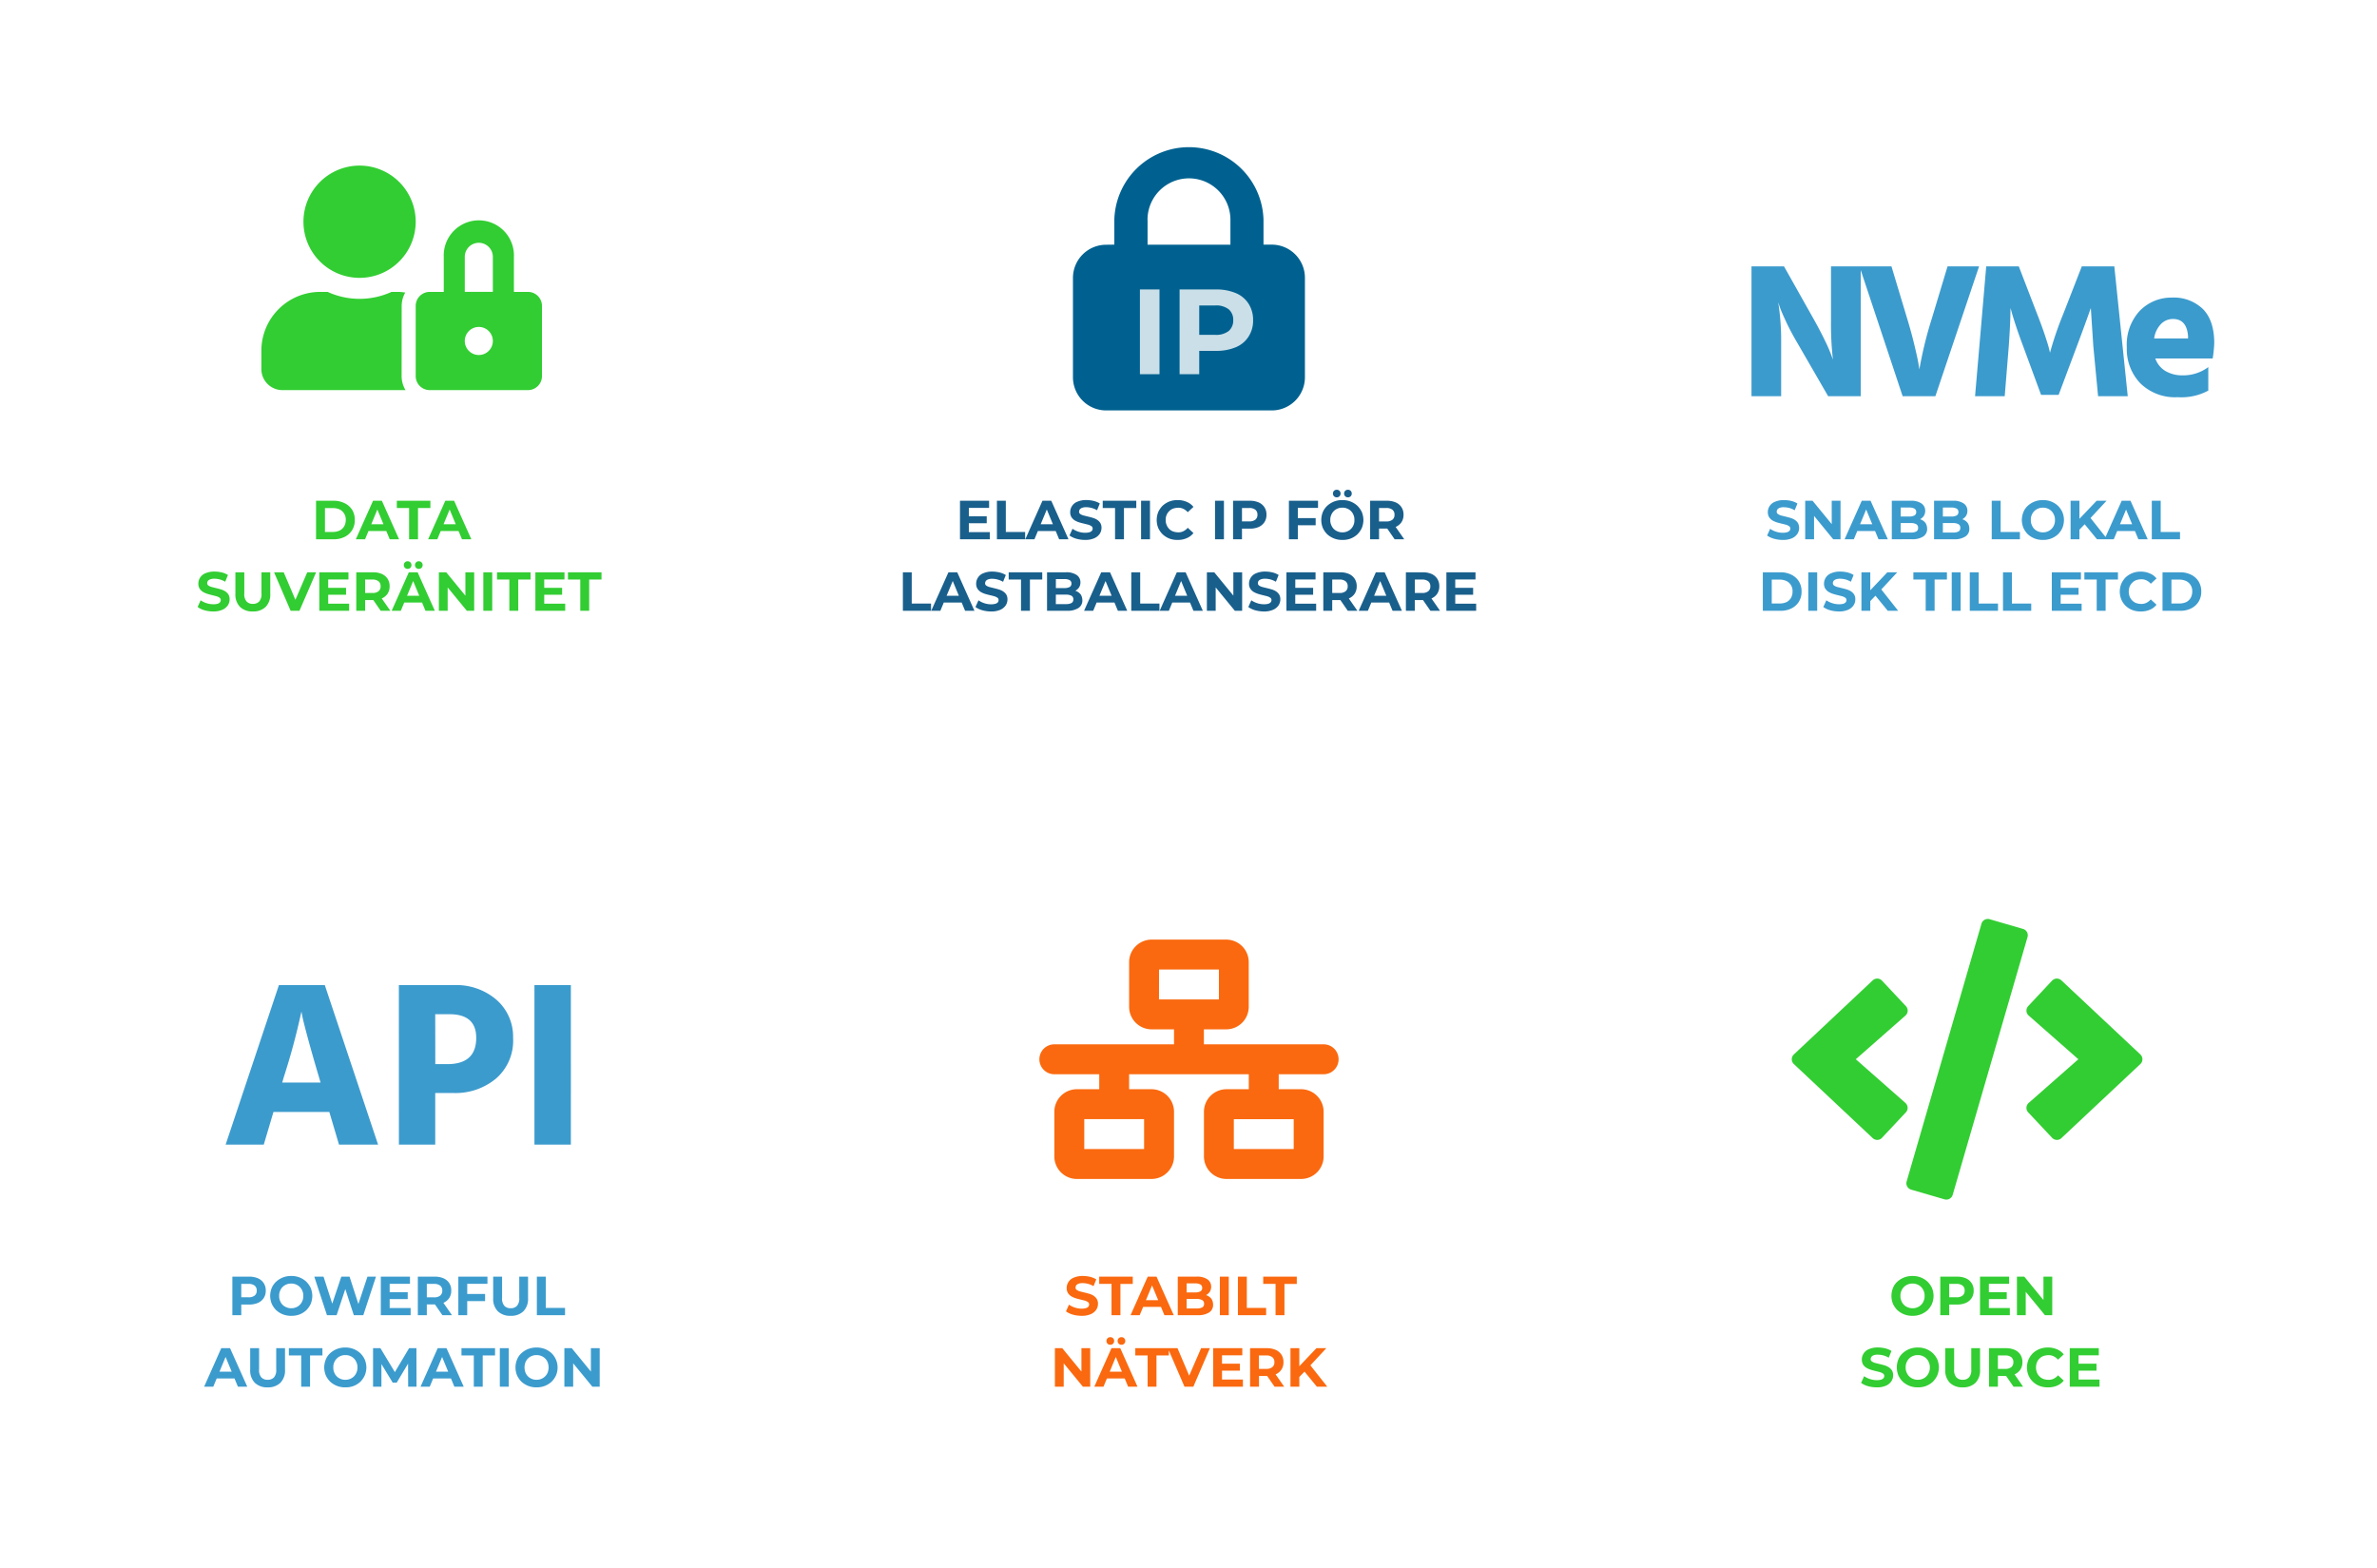 <svg xmlns="http://www.w3.org/2000/svg" xmlns:xlink="http://www.w3.org/1999/xlink" width="432" height="285" viewBox="0 0 432 285"><defs><filter id="Rectangle_3" width="144" height="144" x="144" y="0" filterUnits="userSpaceOnUse"><feOffset dy="3"/><feGaussianBlur result="blur" stdDeviation="3"/><feFlood flood-opacity="0.161"/><feComposite in2="blur" operator="in"/><feComposite in="SourceGraphic"/></filter><filter id="Rectangle_11" width="144" height="144" x="288" y="141" filterUnits="userSpaceOnUse"><feOffset dy="3"/><feGaussianBlur result="blur-2" stdDeviation="3"/><feFlood flood-opacity="0.161"/><feComposite in2="blur-2" operator="in"/><feComposite in="SourceGraphic"/></filter><filter id="Rectangle_9" width="144" height="144" x="144" y="141" filterUnits="userSpaceOnUse"><feOffset dy="3"/><feGaussianBlur result="blur-3" stdDeviation="3"/><feFlood flood-opacity="0.161"/><feComposite in2="blur-3" operator="in"/><feComposite in="SourceGraphic"/></filter><filter id="Rectangle_7" width="144" height="144" x="0" y="141" filterUnits="userSpaceOnUse"><feOffset dy="3"/><feGaussianBlur result="blur-4" stdDeviation="3"/><feFlood flood-opacity="0.161"/><feComposite in2="blur-4" operator="in"/><feComposite in="SourceGraphic"/></filter><filter id="Rectangle_1" width="144" height="144" x="0" y="0" filterUnits="userSpaceOnUse"><feOffset dy="3"/><feGaussianBlur result="blur-5" stdDeviation="3"/><feFlood flood-opacity="0.161"/><feComposite in2="blur-5" operator="in"/><feComposite in="SourceGraphic"/></filter><filter id="Rectangle_5" width="144" height="144" x="288" y="0" filterUnits="userSpaceOnUse"><feOffset dy="3"/><feGaussianBlur result="blur-6" stdDeviation="3"/><feFlood flood-opacity="0.161"/><feComposite in2="blur-6" operator="in"/><feComposite in="SourceGraphic"/></filter></defs><g id="Key_features" transform="translate(-374 -174)"><g id="box"><g filter="url(#Rectangle_3)" transform="translate(374 174)"><rect id="Rectangle_3-2" width="126" height="126" fill="#fff" rx="7" transform="translate(153 6)"/></g><g filter="url(#Rectangle_11)" transform="translate(374 174)"><rect id="Rectangle_11-2" width="126" height="126" fill="#fff" rx="7" transform="translate(297 147)"/></g><g filter="url(#Rectangle_9)" transform="translate(374 174)"><rect id="Rectangle_9-2" width="126" height="126" fill="#fff" rx="7" transform="translate(153 147)"/></g><g filter="url(#Rectangle_7)" transform="translate(374 174)"><rect id="Rectangle_7-2" width="126" height="126" fill="#fff" rx="7" transform="translate(9 147)"/></g><g filter="url(#Rectangle_1)" transform="translate(374 174)"><rect id="Rectangle_1-2" width="126" height="126" fill="#fff" rx="7" transform="translate(9 6)"/></g><g filter="url(#Rectangle_5)" transform="translate(374 174)"><rect id="Rectangle_5-2" width="126" height="126" fill="#fff" rx="7" transform="translate(297 6)"/></g></g><g id="text"><g id="ikoner"><path id="user-lock-solid" fill="#32cd32" d="M17.85 20.4a10.2 10.2 0 1 0-10.2-10.2 10.2 10.2 0 0 0 10.2 10.2m7.65 5.1a5 5 0 0 1 .65-2.43 11 11 0 0 0-1.16-.12h-1.33a14 14 0 0 1-11.62 0h-1.33A10.7 10.7 0 0 0 0 33.65v3.33a3.83 3.83 0 0 0 3.83 3.82H26.2a5 5 0 0 1-.71-2.55Zm22.95-2.55H45.9v-6.37a6.38 6.38 0 1 0-12.75 0v6.37H30.6a2.55 2.55 0 0 0-2.55 2.55v12.75a2.55 2.55 0 0 0 2.55 2.55h17.85A2.55 2.55 0 0 0 51 38.25V25.5a2.55 2.55 0 0 0-2.55-2.55m-8.93 11.47a2.55 2.55 0 1 1 2.55-2.55 2.55 2.55 0 0 1-2.55 2.55m2.55-11.47h-5.1v-6.37a2.55 2.55 0 0 1 5.1 0Z" transform="translate(421.5 204.094)"/><path id="code-solid" fill="#32cd32" d="m27.76 50.99-6.08-1.77a1.2 1.2 0 0 1-.81-1.48L34.47.9a1.2 1.2 0 0 1 1.48-.82l6.08 1.77a1.2 1.2 0 0 1 .81 1.48l-13.6 46.84a1.2 1.2 0 0 1-1.48.82M16.4 39.8l4.33-4.62a1.2 1.2 0 0 0-.08-1.71l-9.02-7.94 9.03-7.94a1.2 1.2 0 0 0 .08-1.71l-4.34-4.63a1.2 1.2 0 0 0-1.7-.05L.37 24.66a1.2 1.2 0 0 0 0 1.74L14.7 39.86a1.2 1.2 0 0 0 1.7-.05Zm32.6.06L63.35 26.4a1.2 1.2 0 0 0 0-1.74L49 11.2a1.2 1.2 0 0 0-1.7.05l-4.33 4.62a1.2 1.2 0 0 0 .08 1.72l9.03 7.94-9.03 7.94a1.2 1.2 0 0 0-.08 1.72l4.34 4.62a1.2 1.2 0 0 0 1.69.06" transform="translate(699.645 340.963)"/><path id="lock-solid-2" fill="#006190" d="M13.56 13.56v4.51h15.06v-4.52a7.53 7.53 0 0 0-15.07 0m-6.03 4.51v-4.52a13.56 13.56 0 0 1 27.11 0v4.52h1.5a6.03 6.03 0 0 1 6.03 6.03v18.07a6.03 6.03 0 0 1-6.02 6.03H6.02A6.03 6.03 0 0 1 0 42.17V24.1a6.03 6.03 0 0 1 6.02-6.02Z" transform="translate(569 200.396)"/><path id="Path_5590" fill="#fff" d="M-9.83 0v-15.4h3.56V0Zm7.21 0v-15.4h6.67a9 9 0 0 1 3.56.67 5 5 0 0 1 2.31 1.93 5.4 5.4 0 0 1 .82 3 5.3 5.3 0 0 1-.82 2.96 5 5 0 0 1-2.3 1.93 9 9 0 0 1-3.57.67H-.64L.95-5.85V0ZM.95-5.46-.64-7.15h4.49a3.7 3.7 0 0 0 2.46-.7 2.5 2.5 0 0 0 .82-1.96 2.5 2.5 0 0 0-.82-1.98 3.7 3.7 0 0 0-2.46-.7H-.64l1.59-1.7Z" opacity="0.793" transform="translate(591 242)"/><path id="network-wired-solid" fill="#fa690f" d="M21.75 5.44h10.88v5.44H21.74ZM20.39 0a4.1 4.1 0 0 0-4.08 4.08v8.15a4.1 4.1 0 0 0 4.08 4.08h4.08v2.72H2.72a2.72 2.72 0 0 0 0 5.44h8.16v2.72H6.8a4.1 4.1 0 0 0-4.08 4.08v8.15A4.1 4.1 0 0 0 6.8 43.5h13.6a4.1 4.1 0 0 0 4.07-4.08v-8.15a4.1 4.1 0 0 0-4.08-4.08h-4.08v-2.72h21.75v2.72h-4.08a4.1 4.1 0 0 0-4.07 4.08v8.15a4.1 4.1 0 0 0 4.07 4.08h13.6a4.1 4.1 0 0 0 4.08-4.08v-8.15a4.1 4.1 0 0 0-4.08-4.08H43.5v-2.72h8.16a2.72 2.72 0 0 0 0-5.44H29.9v-2.72h4.07a4.1 4.1 0 0 0 4.08-4.07V4.07A4.1 4.1 0 0 0 33.98 0ZM8.16 38.06v-5.44h10.87v5.44Zm27.18-5.43h10.88v5.43H35.34Z" transform="translate(562.898 344.75)"/><path id="Path_5589" fill="#3c9bcd" d="M-41.68 0v-23.59h5.91l5.5 9.77q1.15 2.06 2.01 3.86a27 27 0 0 1 1.1 2.54l.28.77a57 57 0 0 1-.35-7.17v-9.77h5.4V0h-5.92l-5.64-9.76q-1.12-1.9-1.98-3.73t-1.17-2.71l-.28-.87a45 45 0 0 1 .53 7.31V0ZM-.32-23.59-8.26 0h-5.95l-7.84-23.59h5.81l2.83 9.41q.77 2.52 1.33 4.85t.74 3.38l.17 1.08a71 71 0 0 1 2.28-9.3l2.84-9.42ZM-1.05 0 .98-23.59H6.9l3.29 8.54q.84 2.13 1.44 3.92t.77 2.52l.17.7a63 63 0 0 1 2.45-7.14l3.33-8.54h5.91L26.7 0h-5.39l-.87-9.13-.45-6.9q-.91 2.62-2.52 6.9L14.14-.24h-3.19l-3.28-8.9q-.81-2.16-1.37-3.88t-.73-2.38l-.18-.63q0 2.49-.31 6.9L4.34 0Zm38.71-10.5v-.42q-.24-3.11-2.73-3.11a3 3 0 0 0-2.17.89 4.7 4.7 0 0 0-1.26 2.64Zm3.68 5.22v4.26a10.3 10.3 0 0 1-5.57 1.2 9 9 0 0 1-6.8-2.54 9 9 0 0 1-2.44-6.53 9 9 0 0 1 2.36-6.63 8 8 0 0 1 5.83-2.4 7.6 7.6 0 0 1 5.64 2.08q2.06 2.08 2.06 6.21a23 23 0 0 1-.28 2.77H31.71a4.3 4.3 0 0 0 1.82 2.27 6 6 0 0 0 3.12.8 7.6 7.6 0 0 0 4.69-1.5" transform="translate(734 246)"/></g><path id="Path_5597" fill="#195f8c" d="M-40.04-4.18h3.37v1.26h-3.37Zm.12 2.88h3.81V0h-5.42v-7h5.29v1.3h-3.68Zm5.1 1.3v-7h1.62v5.68h3.51V0Zm5.16 0 3.12-7h1.6l3.13 7h-1.7l-2.56-6.18h.64L-28 0Zm1.56-1.5.43-1.23h3.6l.44 1.23Zm9.32 1.62a6 6 0 0 1-1.61-.22 4 4 0 0 1-1.24-.59l.55-1.22a4 4 0 0 0 1.07.53 4 4 0 0 0 1.24.2 3 3 0 0 0 .78-.1 1 1 0 0 0 .43-.26.6.6 0 0 0 .14-.4.5.5 0 0 0-.22-.44 2 2 0 0 0-.58-.27l-.8-.2q-.44-.1-.87-.23a4 4 0 0 1-.8-.36 2 2 0 0 1-.58-.58 1.7 1.7 0 0 1-.23-.92 2 2 0 0 1 .33-1.1 2 2 0 0 1 .98-.79 4 4 0 0 1 1.64-.3 6 6 0 0 1 1.3.16 4 4 0 0 1 1.13.46l-.5 1.23a4 4 0 0 0-.98-.41 4 4 0 0 0-.96-.14 2 2 0 0 0-.77.11 1 1 0 0 0-.43.29 1 1 0 0 0-.13.4.5.5 0 0 0 .22.44 2 2 0 0 0 .58.26l.8.2q.44.1.87.23a3 3 0 0 1 .8.35 2 2 0 0 1 .59.58 1.7 1.7 0 0 1 .22.91 2 2 0 0 1-.33 1.08 2.3 2.3 0 0 1-.98.79 4 4 0 0 1-1.66.31m5.43-.12v-5.68h-2.24V-7h6.1v1.32h-2.24V0Zm4.73 0v-7H-7v7Zm6.63.12A4 4 0 0 1-3.5-.14 4 4 0 0 1-4.7-.9a4 4 0 0 1-.8-1.15 4 4 0 0 1-.28-1.45 4 4 0 0 1 .28-1.45 4 4 0 0 1 .8-1.15 4 4 0 0 1 1.21-.76 4 4 0 0 1 1.51-.26 4 4 0 0 1 1.65.32 3 3 0 0 1 1.23.92l-1.04.96a2.4 2.4 0 0 0-.8-.61 2 2 0 0 0-.96-.2 3 3 0 0 0-.9.16 2 2 0 0 0-.71.46 2 2 0 0 0-.47.7 2 2 0 0 0-.16.91 2 2 0 0 0 .17.91 2 2 0 0 0 .46.71 2 2 0 0 0 .71.46 3 3 0 0 0 .9.16 2 2 0 0 0 .96-.2 2.4 2.4 0 0 0 .8-.63l1.04.96A3 3 0 0 1-.33-.2 4 4 0 0 1-2 .12M4.82 0v-7h1.62v7ZM8.1 0v-7h3.03a4 4 0 0 1 1.62.3 2.4 2.4 0 0 1 1.05.88 2.4 2.4 0 0 1 .37 1.36 2.4 2.4 0 0 1-.37 1.35 2.4 2.4 0 0 1-1.05.88 4 4 0 0 1-1.62.3H9l.72-.73V0Zm1.62-2.48L9-3.25h2.04a1.7 1.7 0 0 0 1.12-.32 1.1 1.1 0 0 0 .37-.89 1.1 1.1 0 0 0-.37-.9 1.7 1.7 0 0 0-1.12-.32H9l.72-.77Zm10.03-1.37h3.36v1.3h-3.36ZM19.87 0h-1.62v-7h5.29v1.3h-3.67Zm8.1.12a4 4 0 0 1-1.53-.27 4 4 0 0 1-1.23-.76 4 4 0 0 1-.8-1.15 4 4 0 0 1-.28-1.44 4 4 0 0 1 .28-1.44 3.4 3.4 0 0 1 .81-1.15 4 4 0 0 1 1.22-.76 4 4 0 0 1 1.52-.27 4 4 0 0 1 1.52.27 4 4 0 0 1 1.21.76 4 4 0 0 1 .81 1.14 4 4 0 0 1 .29 1.45 4 4 0 0 1-.29 1.45 4 4 0 0 1-.8 1.15 4 4 0 0 1-1.21.76 4 4 0 0 1-1.52.26m-.01-1.38a2 2 0 0 0 .86-.16 2 2 0 0 0 .7-.46 2 2 0 0 0 .47-.71 2 2 0 0 0 .16-.91 2 2 0 0 0-.16-.91 2 2 0 0 0-.46-.71 2 2 0 0 0-.7-.46 2 2 0 0 0-.87-.16 2 2 0 0 0-.86.16 2 2 0 0 0-.7.46 2 2 0 0 0-.46.71 2 2 0 0 0-.17.91 2 2 0 0 0 .17.9 2 2 0 0 0 .46.72 2 2 0 0 0 .7.45 2 2 0 0 0 .86.17m1.01-6.36a.7.7 0 0 1-.49-.19.7.7 0 0 1-.2-.5.7.7 0 0 1 .2-.5.7.7 0 0 1 .49-.19.7.7 0 0 1 .5.19.7.7 0 0 1 .2.5.7.7 0 0 1-.2.5.7.7 0 0 1-.5.19m-2.02 0a.7.7 0 0 1-.5-.19.7.7 0 0 1-.2-.5.7.7 0 0 1 .2-.5.7.7 0 0 1 .5-.19.7.7 0 0 1 .49.19.7.7 0 0 1 .2.5.7.7 0 0 1-.2.5.7.7 0 0 1-.49.19M33.01 0v-7h3.03a4 4 0 0 1 1.62.3 2.4 2.4 0 0 1 1.05.88 2.4 2.4 0 0 1 .37 1.36 2.4 2.4 0 0 1-.37 1.35 2.4 2.4 0 0 1-1.05.86 4 4 0 0 1-1.62.3h-2.13l.72-.71V0Zm4.45 0-1.75-2.54h1.73L39.21 0Zm-2.83-2.48-.72-.76h2.04a1.7 1.7 0 0 0 1.12-.32 1.1 1.1 0 0 0 .37-.9 1.1 1.1 0 0 0-.37-.9 1.7 1.7 0 0 0-1.12-.32h-2.04l.72-.77ZM-51.91 13V6h1.61v5.68h3.51V13Zm5.15 0 3.13-7h1.6l3.13 7h-1.7l-2.56-6.18h.63L-45.1 13Zm1.57-1.5.43-1.23h3.6l.44 1.23Zm9.32 1.62a6 6 0 0 1-1.61-.22 4 4 0 0 1-1.24-.59l.55-1.22a4 4 0 0 0 1.06.53 4 4 0 0 0 1.25.2 3 3 0 0 0 .77-.1 1 1 0 0 0 .44-.26.6.6 0 0 0 .13-.4.5.5 0 0 0-.21-.44 2 2 0 0 0-.59-.27q-.35-.1-.79-.2t-.87-.23a4 4 0 0 1-.8-.36 2 2 0 0 1-.58-.58 1.7 1.7 0 0 1-.23-.92 2 2 0 0 1 .33-1.1 2 2 0 0 1 .98-.79 4 4 0 0 1 1.64-.3 6 6 0 0 1 1.3.16 4 4 0 0 1 1.14.47l-.5 1.23a4 4 0 0 0-.98-.41 4 4 0 0 0-.96-.14 2 2 0 0 0-.77.11 1 1 0 0 0-.43.29 1 1 0 0 0-.13.4.5.5 0 0 0 .22.44 2 2 0 0 0 .58.26l.8.2q.43.1.86.23a3 3 0 0 1 .8.35 2 2 0 0 1 .59.58 1.7 1.7 0 0 1 .22.91 2 2 0 0 1-.33 1.08 2.3 2.3 0 0 1-.98.79 4 4 0 0 1-1.66.3m5.43-.12V7.32h-2.24V6h6.1v1.32h-2.24V13Zm4.73 0V6h3.42a3.3 3.3 0 0 1 1.98.5 1.6 1.6 0 0 1 .67 1.32 1.7 1.7 0 0 1-.27.96 2 2 0 0 1-.74.62 3 3 0 0 1-1.08.22l.19-.41a3 3 0 0 1 1.17.22 2 2 0 0 1 .8.63 2 2 0 0 1 .28 1.03 1.6 1.6 0 0 1-.71 1.4 3.6 3.6 0 0 1-2.09.5Zm1.6-1.22h1.9a2 2 0 0 0 .95-.2.7.7 0 0 0 .33-.65.7.7 0 0 0-.33-.66 2 2 0 0 0-.95-.21h-2.01V8.87h1.73a2 2 0 0 0 .9-.2.7.7 0 0 0 .32-.62.7.7 0 0 0-.32-.62 2 2 0 0 0-.9-.2h-1.61Zm5.13 1.22 3.12-7h1.6l3.13 7h-1.7l-2.57-6.18h.64L-17.32 13Zm1.56-1.5.43-1.23h3.6l.44 1.23Zm7.02 1.5V6h1.62v5.68h3.5V13Zm5.16 0 3.12-7h1.6l3.13 7H.9l-2.56-6.18h.63L-3.57 13Zm1.56-1.5.43-1.23h3.6l.44 1.23ZM3.34 13V6h1.34l4.13 5.04h-.66V6h1.6v7H8.43L4.29 7.96h.65V13Zm10.38.12a6 6 0 0 1-1.61-.22 4 4 0 0 1-1.24-.59l.55-1.22a4 4 0 0 0 1.06.52 4 4 0 0 0 1.25.2 3 3 0 0 0 .77-.09 1 1 0 0 0 .44-.27.6.6 0 0 0 .14-.39.5.5 0 0 0-.22-.44 2 2 0 0 0-.58-.27l-.8-.2q-.44-.1-.87-.24a4 4 0 0 1-.8-.36 2 2 0 0 1-.58-.58 1.7 1.7 0 0 1-.23-.92 2 2 0 0 1 .33-1.09 2 2 0 0 1 .98-.79 4 4 0 0 1 1.64-.3 6 6 0 0 1 1.3.15 4 4 0 0 1 1.13.47l-.5 1.23a4 4 0 0 0-.98-.42 4 4 0 0 0-.96-.13 2 2 0 0 0-.77.11 1 1 0 0 0-.43.28.7.7 0 0 0-.13.41.5.5 0 0 0 .22.44 2 2 0 0 0 .58.26l.8.2q.44.1.87.23a3 3 0 0 1 .8.35 2 2 0 0 1 .59.58 1.7 1.7 0 0 1 .22.91 2 2 0 0 1-.33 1.08 2.3 2.3 0 0 1-.98.79 4 4 0 0 1-1.67.31m5.57-4.3h3.37v1.26h-3.37Zm.12 2.88h3.8V13h-5.4V6h5.29v1.3h-3.68Zm5.1 1.3V6h3.03a4 4 0 0 1 1.62.3 2.4 2.4 0 0 1 1.05.88 2.4 2.4 0 0 1 .37 1.36 2.4 2.4 0 0 1-.37 1.35 2.4 2.4 0 0 1-1.05.86 4 4 0 0 1-1.62.3H25.4l.72-.71V13Zm4.45 0-1.75-2.54h1.73L30.7 13Zm-2.83-2.48-.72-.76h2.04a1.7 1.7 0 0 0 1.12-.32 1.1 1.1 0 0 0 .37-.9 1.1 1.1 0 0 0-.37-.9 1.7 1.7 0 0 0-1.12-.32H25.4l.72-.77ZM30.93 13l3.12-7h1.6l3.14 7h-1.7l-2.57-6.18h.64L32.6 13Zm1.56-1.5.43-1.23h3.6l.44 1.23Zm7.02 1.5V6h3.04a4 4 0 0 1 1.62.3 2.4 2.4 0 0 1 1.04.88 2.4 2.4 0 0 1 .37 1.36 2.4 2.4 0 0 1-.37 1.35 2.4 2.4 0 0 1-1.05.86 4 4 0 0 1-1.61.3h-2.13l.71-.71V13Zm4.46 0-1.75-2.54h1.73L45.72 13Zm-2.83-2.48-.72-.76h2.04a1.7 1.7 0 0 0 1.12-.32 1.1 1.1 0 0 0 .37-.9 1.1 1.1 0 0 0-.38-.9 1.7 1.7 0 0 0-1.11-.32h-2.04l.72-.77Zm7.22-1.7h3.37v1.26h-3.37Zm.12 2.88h3.8V13h-5.41V6h5.29v1.3h-3.68Z" transform="translate(590 272)"/><path id="Path_5596" fill="#32cd32" d="M-15.06 0v-7h3.18a4.4 4.4 0 0 1 2 .44A3.3 3.3 0 0 1-8.5-5.35a3.4 3.4 0 0 1 .48 1.85 3.4 3.4 0 0 1-.49 1.85A3.3 3.3 0 0 1-9.87-.43a4.4 4.4 0 0 1-2 .43Zm1.62-1.33h1.47a3 3 0 0 0 1.22-.27 2 2 0 0 0 .8-.75 2.3 2.3 0 0 0 .29-1.15 2 2 0 0 0-.29-1.16 2 2 0 0 0-.8-.75 3 3 0 0 0-1.22-.26h-1.47ZM-7.83 0l3.13-7h1.6L.03 0h-1.7l-2.57-6.18h.64L-6.15 0Zm1.57-1.5.42-1.23h3.6l.44 1.23ZM1.85 0v-5.68H-.38V-7h6.1v1.32H3.47V0Zm3.46 0 3.12-7h1.6l3.13 7h-1.7L8.9-6.18h.64L6.98 0Zm1.56-1.5.42-1.23h3.6l.44 1.23Zm-40.6 14.62a6 6 0 0 1-1.62-.22 4 4 0 0 1-1.23-.59l.54-1.22a4 4 0 0 0 1.07.52 4 4 0 0 0 1.24.2 3 3 0 0 0 .78-.09 1 1 0 0 0 .43-.27.6.6 0 0 0 .14-.39.5.5 0 0 0-.22-.44 2 2 0 0 0-.58-.27l-.79-.2q-.43-.1-.87-.24a4 4 0 0 1-.8-.36 2 2 0 0 1-.58-.58 1.7 1.7 0 0 1-.23-.92 2 2 0 0 1 .32-1.09 2 2 0 0 1 .98-.79 4 4 0 0 1 1.65-.3 6 6 0 0 1 1.3.15 4 4 0 0 1 1.13.47l-.5 1.23a4 4 0 0 0-.98-.42 4 4 0 0 0-.96-.13 2 2 0 0 0-.77.11 1 1 0 0 0-.43.28.7.7 0 0 0-.13.41.5.5 0 0 0 .22.44 2 2 0 0 0 .58.26l.8.2q.43.1.86.23a3 3 0 0 1 .8.35 2 2 0 0 1 .59.58 1.7 1.7 0 0 1 .22.91 2 2 0 0 1-.33 1.08 2.3 2.3 0 0 1-.98.79 4 4 0 0 1-1.66.31Zm7.18 0a3.2 3.2 0 0 1-2.33-.83 3.2 3.2 0 0 1-.84-2.37V6h1.62v3.86a2 2 0 0 0 .41 1.44 1.5 1.5 0 0 0 1.15.44 1.5 1.5 0 0 0 1.15-.44 2 2 0 0 0 .41-1.44V6h1.6v3.92a3.2 3.2 0 0 1-.84 2.37 3.2 3.2 0 0 1-2.33.83m6.87-.12-3.01-7h1.75l2.64 6.2h-1.03l2.67-6.2h1.61l-3.03 7Zm6.7-4.18h3.37v1.26h-3.37Zm.13 2.88h3.8V13h-5.42V6h5.3v1.3h-3.68Zm5.1 1.3V6h3.02a4 4 0 0 1 1.62.3 2.4 2.4 0 0 1 1.05.88 2.4 2.4 0 0 1 .37 1.36 2.4 2.4 0 0 1-.37 1.35 2.4 2.4 0 0 1-1.05.86 4 4 0 0 1-1.62.3h-2.13l.72-.71V13Zm4.44 0-1.75-2.54h1.73L-1.55 13Zm-2.83-2.48-.72-.76h2.04a1.7 1.7 0 0 0 1.12-.32 1.1 1.1 0 0 0 .37-.9 1.1 1.1 0 0 0-.37-.9 1.7 1.7 0 0 0-1.12-.32h-2.04l.72-.77ZM-1.32 13 1.8 6h1.6l3.13 7h-1.7L2.27 6.82h.64L.34 13Zm1.56-1.5.43-1.23h3.6l.44 1.23Zm3.37-6.12a.7.7 0 0 1-.49-.19.7.7 0 0 1-.2-.5.7.7 0 0 1 .2-.5.7.7 0 0 1 .49-.19.7.7 0 0 1 .5.19.7.7 0 0 1 .2.5.7.7 0 0 1-.2.5.7.7 0 0 1-.5.19m-2.02 0a.7.7 0 0 1-.5-.19.7.7 0 0 1-.2-.5.7.7 0 0 1 .2-.5.7.7 0 0 1 .5-.19.7.7 0 0 1 .49.19.7.7 0 0 1 .2.5.7.7 0 0 1-.2.5.7.7 0 0 1-.49.19M7.26 13V6H8.6l4.13 5.04h-.65V6h1.6v7h-1.33L8.21 7.96h.65V13Zm8.08 0V6h1.62v7Zm4.73 0V7.32h-2.24V6h6.1v1.32h-2.24V13Zm6.22-4.18h3.37v1.26h-3.37Zm.12 2.88h3.81V13H24.8V6h5.29v1.3h-3.68Zm6.55 1.3V7.32h-2.24V6h6.1v1.32h-2.24V13Z" transform="translate(446.5 272)"/><path id="Path_5595" fill="#32cd32" d="M-12.41.12a4 4 0 0 1-1.53-.27 4 4 0 0 1-1.23-.76 4 4 0 0 1-.8-1.15 4 4 0 0 1-.28-1.44 4 4 0 0 1 .28-1.44 3 3 0 0 1 .8-1.15 4 4 0 0 1 1.23-.76 4 4 0 0 1 1.52-.27 4 4 0 0 1 1.52.27 4 4 0 0 1 1.21.76 4 4 0 0 1 .81 1.14 4 4 0 0 1 .29 1.45 4 4 0 0 1-.29 1.45 4 4 0 0 1-.8 1.15 4 4 0 0 1-1.22.75 4 4 0 0 1-1.51.27m-.01-1.38a2 2 0 0 0 .87-.16 2 2 0 0 0 .7-.46 2 2 0 0 0 .46-.71 2 2 0 0 0 .17-.91 2 2 0 0 0-.17-.91 2 2 0 0 0-.46-.71 2 2 0 0 0-.7-.46 2 2 0 0 0-.87-.16 2 2 0 0 0-.86.16 2 2 0 0 0-.7.46 2 2 0 0 0-.46.71 2 2 0 0 0-.17.91 2 2 0 0 0 .17.9 2 2 0 0 0 .46.72 2 2 0 0 0 .7.45 2 2 0 0 0 .86.17M-7.37 0v-7h3.03a4 4 0 0 1 1.62.3 2.4 2.4 0 0 1 1.05.88 2.4 2.4 0 0 1 .37 1.36 2.4 2.4 0 0 1-.37 1.35 2.4 2.4 0 0 1-1.05.88 4 4 0 0 1-1.62.3h-2.13l.72-.73V0Zm1.62-2.48-.72-.77h2.04a1.7 1.7 0 0 0 1.12-.32 1.1 1.1 0 0 0 .37-.89 1.1 1.1 0 0 0-.37-.9 1.7 1.7 0 0 0-1.12-.32h-2.04l.72-.77Zm7.09-1.7h3.37v1.26H1.34Zm.12 2.88h3.81V0H-.15v-7h5.29v1.3H1.46ZM6.56 0v-7H7.9l4.13 5.04h-.65V-7h1.6v7h-1.33L7.51-5.04h.65V0Zm-25.47 13.12a6 6 0 0 1-1.61-.22 4 4 0 0 1-1.24-.59l.55-1.22a4 4 0 0 0 1.06.52 4 4 0 0 0 1.25.2 3 3 0 0 0 .77-.09 1 1 0 0 0 .44-.27.6.6 0 0 0 .14-.39.5.5 0 0 0-.22-.44 2 2 0 0 0-.58-.27l-.8-.2q-.44-.1-.87-.24a4 4 0 0 1-.8-.36 2 2 0 0 1-.59-.58 2 2 0 0 1-.22-.92 2 2 0 0 1 .33-1.09 2 2 0 0 1 .98-.79 4 4 0 0 1 1.65-.3 6 6 0 0 1 1.3.16 4 4 0 0 1 1.13.47l-.5 1.23a4 4 0 0 0-.99-.42 4 4 0 0 0-.96-.13 2 2 0 0 0-.77.1 1 1 0 0 0-.43.29 1 1 0 0 0-.13.4.5.5 0 0 0 .22.44 2 2 0 0 0 .58.27l.8.2q.44.1.87.22a3 3 0 0 1 .8.36 2 2 0 0 1 .59.57 1.7 1.7 0 0 1 .22.92 2 2 0 0 1-.33 1.08 2.3 2.3 0 0 1-.98.79 4 4 0 0 1-1.66.3m7.48 0a4 4 0 0 1-1.54-.27 4 4 0 0 1-1.22-.76 4 4 0 0 1-.8-1.15 4 4 0 0 1-.28-1.44A4 4 0 0 1-15 8.06a3 3 0 0 1 .8-1.15 4 4 0 0 1 1.22-.76 4 4 0 0 1 1.53-.27 4 4 0 0 1 1.52.27 4 4 0 0 1 1.21.76 4 4 0 0 1 .81 1.14 4 4 0 0 1 .29 1.45 4 4 0 0 1-.3 1.45 4 4 0 0 1-.8 1.15 4 4 0 0 1-1.21.76 4 4 0 0 1-1.52.26m-.01-1.38a2 2 0 0 0 .86-.16 2 2 0 0 0 .7-.46 2 2 0 0 0 .46-.71 2 2 0 0 0 .17-.91 2 2 0 0 0-.17-.91 2 2 0 0 0-.46-.71 2 2 0 0 0-.7-.46 2 2 0 0 0-.86-.16 2 2 0 0 0-.87.16 2 2 0 0 0-.7.46 2 2 0 0 0-.46.71 2 2 0 0 0-.17.91 2 2 0 0 0 .17.9 2 2 0 0 0 .46.71 2 2 0 0 0 .7.46 2 2 0 0 0 .87.17m8.16 1.38a3.2 3.2 0 0 1-2.33-.83 3.2 3.2 0 0 1-.84-2.37V6h1.62v3.86a2 2 0 0 0 .4 1.44 1.5 1.5 0 0 0 1.16.44 1.5 1.5 0 0 0 1.15-.44 2 2 0 0 0 .4-1.44V6h1.6v3.92a3.2 3.2 0 0 1-.83 2.37 3.2 3.2 0 0 1-2.33.83M1.49 13V6h3.03a4 4 0 0 1 1.62.3 2.4 2.4 0 0 1 1.05.88 2.4 2.4 0 0 1 .37 1.36 2.4 2.4 0 0 1-.37 1.35 2.4 2.4 0 0 1-1.05.86 4 4 0 0 1-1.62.3H2.39l.71-.71V13Zm4.45 0-1.75-2.54h1.73L7.68 13ZM3.1 10.52l-.72-.76h2.04a1.7 1.7 0 0 0 1.12-.32 1.1 1.1 0 0 0 .37-.9 1.1 1.1 0 0 0-.37-.9 1.7 1.7 0 0 0-1.12-.32H2.39l.71-.77Zm9.08 2.6a4 4 0 0 1-1.51-.26 3.5 3.5 0 0 1-2-1.9 3.8 3.8 0 0 1 0-2.9 4 4 0 0 1 .8-1.16 4 4 0 0 1 1.2-.75 4 4 0 0 1 1.51-.27 4 4 0 0 1 1.65.32 3 3 0 0 1 1.24.93l-1.05.96a2.4 2.4 0 0 0-.8-.62 2 2 0 0 0-.96-.2 3 3 0 0 0-.9.16 2 2 0 0 0-.7.46 2 2 0 0 0-.47.71 2.6 2.6 0 0 0 0 1.82 2 2 0 0 0 .47.71 2 2 0 0 0 .7.46 3 3 0 0 0 .9.16 2 2 0 0 0 .97-.2 2.4 2.4 0 0 0 .8-.62l1.04.96a3 3 0 0 1-1.24.93 4 4 0 0 1-1.65.3m5.47-4.3h3.37v1.26h-3.37Zm.12 2.88h3.8V13h-5.41V6h5.28v1.3h-3.68Z" transform="translate(734 413)"/><path id="Path_5594" fill="#fa690f" d="M-19.42.12a6 6 0 0 1-1.61-.22 4 4 0 0 1-1.24-.59l.55-1.22a4 4 0 0 0 1.07.53 4 4 0 0 0 1.24.2 3 3 0 0 0 .78-.1 1 1 0 0 0 .43-.26.6.6 0 0 0 .14-.39.5.5 0 0 0-.22-.45 2 2 0 0 0-.58-.27l-.8-.2q-.44-.1-.87-.23a4 4 0 0 1-.8-.36 2 2 0 0 1-.58-.58 1.7 1.7 0 0 1-.23-.92 2 2 0 0 1 .33-1.1 2 2 0 0 1 .97-.78 4 4 0 0 1 1.65-.3 6 6 0 0 1 1.3.15 4 4 0 0 1 1.13.47l-.5 1.23a4 4 0 0 0-.98-.42 4 4 0 0 0-.96-.13 2 2 0 0 0-.77.1 1 1 0 0 0-.43.29 1 1 0 0 0-.13.4.5.5 0 0 0 .22.44 2 2 0 0 0 .58.27l.8.2q.44.1.87.23a3 3 0 0 1 .8.35 2 2 0 0 1 .58.58 1.7 1.7 0 0 1 .23.9 2 2 0 0 1-.33 1.09 2.3 2.3 0 0 1-.99.79 4 4 0 0 1-1.65.3m5.43-.12v-5.68h-2.24V-7h6.1v1.32h-2.24V0Zm3.46 0 3.12-7h1.6l3.13 7h-1.7l-2.56-6.18h.64L-8.87 0Zm1.56-1.5.43-1.23h3.6l.44 1.23ZM-1.95 0v-7h3.42a3.3 3.3 0 0 1 1.99.5 1.6 1.6 0 0 1 .66 1.32 1.7 1.7 0 0 1-.27.96 2 2 0 0 1-.74.62 3 3 0 0 1-1.08.22l.19-.41a3 3 0 0 1 1.17.22 2 2 0 0 1 .8.63 2 2 0 0 1 .28 1.03A1.6 1.6 0 0 1 3.76-.5a3.6 3.6 0 0 1-2.09.5Zm1.61-1.22h1.89a2 2 0 0 0 .96-.2.7.7 0 0 0 .32-.66.7.7 0 0 0-.33-.65 2 2 0 0 0-.95-.22H-.46v-1.18h1.73a2 2 0 0 0 .9-.2.7.7 0 0 0 .32-.63.7.7 0 0 0-.31-.61 2 2 0 0 0-.9-.21H-.34ZM5.7 0v-7h1.62v7Zm3.28 0v-7h1.62v5.68h3.51V0Zm6.84 0v-5.68h-2.24V-7h6.1v1.32h-2.24V0Zm-40.1 13V6h1.34l4.13 5.04h-.65V6h1.6v7h-1.33l-4.14-5.04h.65V13Zm7.16 0L-14 6h1.6l3.13 7h-1.7l-2.56-6.18h.64L-15.45 13Zm1.56-1.5.43-1.23h3.6l.44 1.23Zm3.37-6.12a.7.7 0 0 1-.49-.19.7.7 0 0 1-.2-.5.7.7 0 0 1 .2-.5.7.7 0 0 1 .49-.19.7.7 0 0 1 .5.19.7.7 0 0 1 .2.5.7.7 0 0 1-.2.5.7.7 0 0 1-.5.19m-2.02 0a.7.7 0 0 1-.5-.19.7.7 0 0 1-.2-.5.7.7 0 0 1 .2-.5.7.7 0 0 1 .5-.19.7.7 0 0 1 .5.19.7.7 0 0 1 .2.5.7.7 0 0 1-.2.5.7.7 0 0 1-.5.19M-7.43 13V7.32h-2.24V6h6.1v1.32h-2.25V13Zm6.7 0-3.02-7H-2l2.64 6.2H-.4L2.29 6h1.6L.88 13Zm6.7-4.18h3.37v1.26H5.97Zm.12 2.88h3.8V13H4.48V6h5.3v1.3H6.09Zm5.1 1.3V6h3.03a4 4 0 0 1 1.61.3 2.4 2.4 0 0 1 1.06.88 2.4 2.4 0 0 1 .37 1.36 2.4 2.4 0 0 1-.37 1.35 2.4 2.4 0 0 1-1.05.86 4 4 0 0 1-1.62.3h-2.14l.73-.71V13Zm4.45 0-1.75-2.54h1.73L17.39 13Zm-2.84-2.48-.72-.76h2.04a1.7 1.7 0 0 0 1.12-.32 1.1 1.1 0 0 0 .37-.9 1.1 1.1 0 0 0-.37-.9 1.7 1.7 0 0 0-1.12-.32h-2.04l.72-.77Zm7.18.88-.08-1.87L23.25 6h1.8l-3.02 3.25-.9.96ZM18.53 13V6h1.61v7Zm4.8 0-2.5-3.05L21.9 8.8l3.32 4.2Z" transform="translate(590 413)"/><path id="Path_5593" fill="#3c9bcd" d="M-31.27 0v-7h3.03a4 4 0 0 1 1.62.3 2.4 2.4 0 0 1 1.05.88 2.4 2.4 0 0 1 .37 1.36 2.4 2.4 0 0 1-.37 1.35 2.4 2.4 0 0 1-1.05.88 4 4 0 0 1-1.62.3h-2.13l.72-.73V0Zm1.62-2.48-.72-.77h2.04a1.7 1.7 0 0 0 1.12-.32 1.1 1.1 0 0 0 .37-.89 1.1 1.1 0 0 0-.37-.9 1.7 1.7 0 0 0-1.12-.32h-2.04l.72-.77Zm9.1 2.6a4 4 0 0 1-1.54-.27 4 4 0 0 1-1.22-.76 4 4 0 0 1-.8-1.15 4 4 0 0 1-.29-1.44 4 4 0 0 1 .28-1.44 3.4 3.4 0 0 1 .81-1.15 4 4 0 0 1 1.22-.76 4 4 0 0 1 1.52-.27 4 4 0 0 1 1.53.27 4 4 0 0 1 1.2.76 4 4 0 0 1 .81 1.15 4 4 0 0 1 .29 1.44 4 4 0 0 1-.29 1.45 4 4 0 0 1-.8 1.15 4 4 0 0 1-1.21.76 4 4 0 0 1-1.52.26m-.01-1.38a2 2 0 0 0 .86-.16 2 2 0 0 0 .7-.46 2 2 0 0 0 .46-.71 2 2 0 0 0 .17-.91 2 2 0 0 0-.17-.91 2 2 0 0 0-.46-.71 2 2 0 0 0-.7-.46 2 2 0 0 0-.87-.16 2 2 0 0 0-.86.16 2 2 0 0 0-.7.46 2 2 0 0 0-.46.71 2 2 0 0 0-.16.91 2 2 0 0 0 .16.9 2 2 0 0 0 .46.72 2 2 0 0 0 .7.45 2 2 0 0 0 .86.17m6.5 1.26-2.3-7h1.68l2 6.2h-.85l2.08-6.2h1.5l2 6.2h-.8L-6.72-7h1.55l-2.3 7H-9.2l-1.77-5.44h.46L-12.32 0ZM-2.8-4.18H.6v1.26h-3.37Zm.12 2.88h3.81V0h-5.42v-7h5.3v1.3h-3.69ZM2.44 0v-7h3.03a4 4 0 0 1 1.63.3 2.4 2.4 0 0 1 1.05.88 2.4 2.4 0 0 1 .36 1.36 2.4 2.4 0 0 1-.37 1.35 2.4 2.4 0 0 1-1.04.86 4 4 0 0 1-1.62.3H3.34l.73-.71V0ZM6.9 0 5.14-2.54h1.74L8.64 0ZM4.07-2.48l-.72-.76h2.04a1.7 1.7 0 0 0 1.12-.32 1.1 1.1 0 0 0 .37-.9 1.1 1.1 0 0 0-.37-.9 1.7 1.7 0 0 0-1.12-.32H3.35l.72-.77Zm7.23-1.37h3.36v1.3H11.3ZM11.41 0H9.8v-7h5.29v1.3h-3.67Zm7.89.12a3.2 3.2 0 0 1-2.33-.83 3.2 3.2 0 0 1-.84-2.37V-7h1.62v3.86a2 2 0 0 0 .41 1.44 1.5 1.5 0 0 0 1.15.44 1.5 1.5 0 0 0 1.15-.44 2 2 0 0 0 .41-1.44V-7h1.6v3.92a3.2 3.2 0 0 1-.84 2.37 3.2 3.2 0 0 1-2.33.83M24.07 0v-7h1.62v5.68h3.5V0ZM-36.4 13l3.11-7h1.6l3.13 7h-1.7l-2.56-6.18h.64L-34.74 13Zm1.55-1.5.44-1.23h3.6l.44 1.23Zm9.99 1.62a3.2 3.2 0 0 1-2.33-.83 3.2 3.2 0 0 1-.84-2.37V6h1.62v3.86a2 2 0 0 0 .4 1.44 1.5 1.5 0 0 0 1.16.44 1.5 1.5 0 0 0 1.15-.44 2 2 0 0 0 .4-1.44V6h1.6v3.92a3.2 3.2 0 0 1-.84 2.37 3.2 3.2 0 0 1-2.32.83m6.1-.12V7.32H-21V6h6.1v1.32h-2.25V13Zm8.03.12a4 4 0 0 1-1.54-.27 4 4 0 0 1-1.22-.76 4 4 0 0 1-.8-1.15 4 4 0 0 1-.29-1.44 4 4 0 0 1 .29-1.44 3 3 0 0 1 .8-1.15 4 4 0 0 1 1.22-.76 4 4 0 0 1 1.52-.27 4 4 0 0 1 1.52.27 4 4 0 0 1 1.21.76 4 4 0 0 1 .81 1.15 4 4 0 0 1 .3 1.44 4 4 0 0 1-.3 1.45A4 4 0 0 1-8 12.1a4 4 0 0 1-1.21.76 4 4 0 0 1-1.51.26m-.02-1.38a2 2 0 0 0 .87-.16 2 2 0 0 0 .7-.46 2 2 0 0 0 .46-.71 2 2 0 0 0 .17-.91 2 2 0 0 0-.17-.91 2 2 0 0 0-.46-.71 2 2 0 0 0-.69-.46 2 2 0 0 0-.87-.16 2 2 0 0 0-.87.16 2 2 0 0 0-.69.46 2 2 0 0 0-.47.71 2 2 0 0 0-.16.91 2 2 0 0 0 .16.9 2 2 0 0 0 .46.72 2 2 0 0 0 .7.46 2 2 0 0 0 .87.16M-5.7 13V6h1.34l2.98 4.94h-.71L.85 6h1.33l.02 7H.68L.66 8.33h.29l-2.35 3.93h-.73l-2.39-3.93h.34V13Zm8.63 0 3.12-7h1.6l3.13 7h-1.7L6.53 6.82h.64L4.6 13Zm1.56-1.5.43-1.23h3.6l.44 1.23Zm8.12 1.5V7.32h-2.24V6h6.1v1.32h-2.24V13Zm4.73 0V6h1.62v7Zm6.68.12a4 4 0 0 1-1.53-.27 4 4 0 0 1-1.22-.76 4 4 0 0 1-.8-1.15 3.8 3.8 0 0 1 0-2.88 3 3 0 0 1 .8-1.15 4 4 0 0 1 1.22-.76 4.4 4.4 0 0 1 3.05 0 4 4 0 0 1 1.2.76 3.65 3.65 0 0 1 .81 4.03 4 4 0 0 1-.8 1.15 4 4 0 0 1-1.22.76 4 4 0 0 1-1.5.27Zm-.01-1.38a2 2 0 0 0 .86-.16 2 2 0 0 0 .7-.46 2 2 0 0 0 .47-.71 2.6 2.6 0 0 0 0-1.82 2 2 0 0 0-.46-.71 2 2 0 0 0-.7-.46 2 2 0 0 0-.87-.16 2 2 0 0 0-.86.16 2 2 0 0 0-.7.46 2 2 0 0 0-.46.71 2.6 2.6 0 0 0 0 1.81 2 2 0 0 0 .46.72 2 2 0 0 0 .7.46 2 2 0 0 0 .87.16ZM29.07 13V6h1.34l4.13 5.04h-.65V6h1.6v7h-1.33l-4.14-5.04h.65V13Z" transform="translate(447.5 413)"/><path id="Path_5592" fill="#3c9bcd" d="M-22.21-11.27h6.97l-.3-1.03q-1.25-4.21-2.05-7.18t-.96-3.83l-.17-.86a122 122 0 0 1-3.19 11.87ZM-11.89 0l-1.76-5.93H-23.8L-25.56 0h-6.93l9.68-28.98h8.34L-4.79 0Zm17.5-14.62H7.8q5.25 0 5.25-4.77 0-4.3-4.86-4.3H5.6Zm-6.62-14.36h9.98a11.2 11.2 0 0 1 7.8 2.7 8.9 8.9 0 0 1 2.98 6.89 9.1 9.1 0 0 1-3.1 7.39 11.5 11.5 0 0 1-7.68 2.63H5.6V0H-1ZM23.63 0v-28.98h6.62V0Z" transform="translate(447.5 382)"/><path id="Path_5591" fill="#3c9bcd" d="M-35.98.12A6 6 0 0 1-37.6-.1a4 4 0 0 1-1.24-.58l.55-1.22a4 4 0 0 0 1.06.52 4 4 0 0 0 1.25.2 3 3 0 0 0 .77-.1 1 1 0 0 0 .44-.26.6.6 0 0 0 .14-.39.5.5 0 0 0-.22-.45 2 2 0 0 0-.58-.27l-.8-.2q-.44-.1-.87-.23a4 4 0 0 1-.8-.36 2 2 0 0 1-.58-.58 1.7 1.7 0 0 1-.23-.92 2 2 0 0 1 .33-1.1 2 2 0 0 1 .98-.78 4 4 0 0 1 1.64-.3 6 6 0 0 1 1.3.15 4 4 0 0 1 1.13.47l-.5 1.23a4 4 0 0 0-.98-.42 4 4 0 0 0-.95-.13 2 2 0 0 0-.78.1 1 1 0 0 0-.43.29 1 1 0 0 0-.13.4.5.5 0 0 0 .22.44 2 2 0 0 0 .58.27l.8.2q.44.1.87.23a3 3 0 0 1 .8.35 2 2 0 0 1 .59.58 2 2 0 0 1 .22.9 2 2 0 0 1-.33 1.09 2.3 2.3 0 0 1-.98.79 4 4 0 0 1-1.66.3m4.07-.12v-7h1.34l4.13 5.04h-.65V-7h1.6v7h-1.33l-4.13-5.04h.65V0Zm7.16 0 3.12-7h1.6l3.14 7h-1.7l-2.56-6.18h.64L-23.08 0Zm1.56-1.5.43-1.23h3.6l.44 1.23Zm7.02 1.5v-7h3.42a3.3 3.3 0 0 1 1.99.5 1.6 1.6 0 0 1 .66 1.32 1.7 1.7 0 0 1-.27.96 2 2 0 0 1-.74.62 3 3 0 0 1-1.08.22l.19-.41a3 3 0 0 1 1.17.22 2 2 0 0 1 .8.63 2 2 0 0 1 .28 1.03 1.6 1.6 0 0 1-.7 1.4 3.6 3.6 0 0 1-2.1.5Zm1.61-1.22h1.9a2 2 0 0 0 .95-.2.7.7 0 0 0 .32-.65.7.7 0 0 0-.32-.66 2 2 0 0 0-.96-.22h-2v-1.18h1.72a2 2 0 0 0 .9-.2.7.7 0 0 0 .32-.62.7.7 0 0 0-.32-.62 2 2 0 0 0-.9-.2h-1.6ZM-8.5 0v-7h3.41a3.3 3.3 0 0 1 1.99.5 1.6 1.6 0 0 1 .66 1.32 1.7 1.7 0 0 1-.27.96 2 2 0 0 1-.74.62 3 3 0 0 1-1.08.22l.19-.41a3 3 0 0 1 1.17.22 2 2 0 0 1 .8.63 2 2 0 0 1 .28 1.03 1.6 1.6 0 0 1-.71 1.4A3.6 3.6 0 0 1-4.9 0Zm1.6-1.22H-5a2 2 0 0 0 .95-.2.7.7 0 0 0 .32-.65.7.7 0 0 0-.32-.66 2 2 0 0 0-.96-.22h-2v-1.18h1.72a2 2 0 0 0 .9-.2.7.7 0 0 0 .32-.62.7.7 0 0 0-.32-.62 2 2 0 0 0-.9-.2H-6.9ZM1.98 0v-7H3.6v5.68h3.5V0Zm9.32.12a4 4 0 0 1-1.54-.27 4 4 0 0 1-1.22-.76 4 4 0 0 1-.8-1.15 4 4 0 0 1-.29-1.44 4 4 0 0 1 .29-1.44 3 3 0 0 1 .8-1.15 4 4 0 0 1 1.22-.76 4 4 0 0 1 1.52-.27 4 4 0 0 1 1.53.27 4 4 0 0 1 1.2.76 4 4 0 0 1 .81 1.15 4 4 0 0 1 .29 1.44 4 4 0 0 1-.29 1.45 4 4 0 0 1-.8 1.15 4 4 0 0 1-1.21.75 4 4 0 0 1-1.52.27m-.01-1.38a2 2 0 0 0 .86-.16 2 2 0 0 0 .7-.46 2 2 0 0 0 .47-.71 2 2 0 0 0 .16-.91 2 2 0 0 0-.17-.91 2 2 0 0 0-.46-.71 2 2 0 0 0-.69-.46 2 2 0 0 0-.87-.16 2 2 0 0 0-.86.16 2 2 0 0 0-.7.46 2 2 0 0 0-.47.71 2 2 0 0 0-.16.91 2 2 0 0 0 .17.9 2 2 0 0 0 .45.72 2 2 0 0 0 .7.45 2 2 0 0 0 .87.17m6.5-.34-.1-1.87L21.05-7h1.8l-3.02 3.25-.9.96ZM16.31 0v-7h1.61v7Zm4.8 0-2.5-3.05 1.06-1.15L23 0Zm1.37 0 3.12-7h1.6l3.13 7h-1.7l-2.56-6.18h.65L24.16 0Zm1.56-1.5.43-1.23h3.6l.44 1.23ZM31.07 0v-7h1.62v5.68h3.51V0Zm-70.69 13V6h3.18a4.4 4.4 0 0 1 2.01.44 3.3 3.3 0 0 1 1.36 1.21 3.4 3.4 0 0 1 .49 1.85 3.4 3.4 0 0 1-.49 1.85 3.3 3.3 0 0 1-1.36 1.22 4.4 4.4 0 0 1-2.01.43Zm1.62-1.33h1.48a3 3 0 0 0 1.22-.26 2 2 0 0 0 .8-.76 2.3 2.3 0 0 0 .28-1.15 2 2 0 0 0-.28-1.15 2 2 0 0 0-.8-.75 3 3 0 0 0-1.22-.27H-38Zm6.64 1.33V6h1.62v7Zm5.58.12a6 6 0 0 1-1.61-.22 4 4 0 0 1-1.24-.59l.55-1.22a4 4 0 0 0 1.07.52 4 4 0 0 0 1.24.2 3 3 0 0 0 .78-.09 1 1 0 0 0 .43-.27.6.6 0 0 0 .14-.39.5.5 0 0 0-.22-.44 2 2 0 0 0-.58-.27l-.8-.2q-.44-.1-.87-.24a4 4 0 0 1-.8-.36 2 2 0 0 1-.58-.58 1.7 1.7 0 0 1-.23-.92 2 2 0 0 1 .33-1.09 2 2 0 0 1 .98-.79 4 4 0 0 1 1.64-.3 6 6 0 0 1 1.3.15 4 4 0 0 1 1.13.47l-.5 1.23a4 4 0 0 0-.98-.42 4 4 0 0 0-.96-.13 2 2 0 0 0-.77.11 1 1 0 0 0-.43.28.7.7 0 0 0-.13.41.5.5 0 0 0 .22.44 2 2 0 0 0 .58.26l.8.2q.44.1.87.23a3 3 0 0 1 .8.35 2 2 0 0 1 .59.58 1.7 1.7 0 0 1 .22.91 2 2 0 0 1-.33 1.08 2.3 2.3 0 0 1-.98.79 4 4 0 0 1-1.66.31m5.53-1.72-.09-1.87L-16.99 6h1.8l-3.02 3.25-.9.96ZM-21.7 13V6h1.61v7Zm4.79 0-2.49-3.05 1.06-1.15 3.32 4.2Zm6.89 0V7.32h-2.24V6h6.1v1.32H-8.4V13Zm4.73 0V6h1.62v7Zm3.28 0V6h1.62v5.68h3.51V13Zm6.04 0V6h1.62v5.68h3.51V13Zm10.36-4.18h3.37v1.26h-3.37Zm.12 2.88h3.81V13H12.9V6h5.29v1.3h-3.68Zm6.55 1.3V7.32h-2.24V6h6.1v1.32h-2.24V13Zm7.98.12a4 4 0 0 1-1.5-.26 3.5 3.5 0 0 1-2-1.9 3.8 3.8 0 0 1 0-2.9 4 4 0 0 1 .8-1.16 4 4 0 0 1 1.2-.75 4 4 0 0 1 1.5-.27 4 4 0 0 1 1.65.32 3 3 0 0 1 1.24.92l-1.04.96a2.4 2.4 0 0 0-.8-.61 2 2 0 0 0-.96-.2 3 3 0 0 0-.9.16 2 2 0 0 0-.71.46 2 2 0 0 0-.47.71 2.6 2.6 0 0 0 0 1.82 2 2 0 0 0 .47.71 2 2 0 0 0 .7.46 3 3 0 0 0 .9.16 2 2 0 0 0 .96-.2 2.4 2.4 0 0 0 .8-.62l1.05.96a3 3 0 0 1-1.24.93 4 4 0 0 1-1.65.3m3.98-.12V6h3.18a4.4 4.4 0 0 1 2.01.44 3.3 3.3 0 0 1 1.36 1.21 3.4 3.4 0 0 1 .49 1.85 3.4 3.4 0 0 1-.49 1.85 3.3 3.3 0 0 1-1.36 1.22 4.4 4.4 0 0 1-2.01.43Zm1.62-1.33h1.48a3 3 0 0 0 1.22-.26 2 2 0 0 0 .8-.76 2.3 2.3 0 0 0 .28-1.15 2 2 0 0 0-.28-1.15 2 2 0 0 0-.8-.75 3 3 0 0 0-1.22-.27h-1.48Z" transform="translate(734 272)"/></g></g></svg>